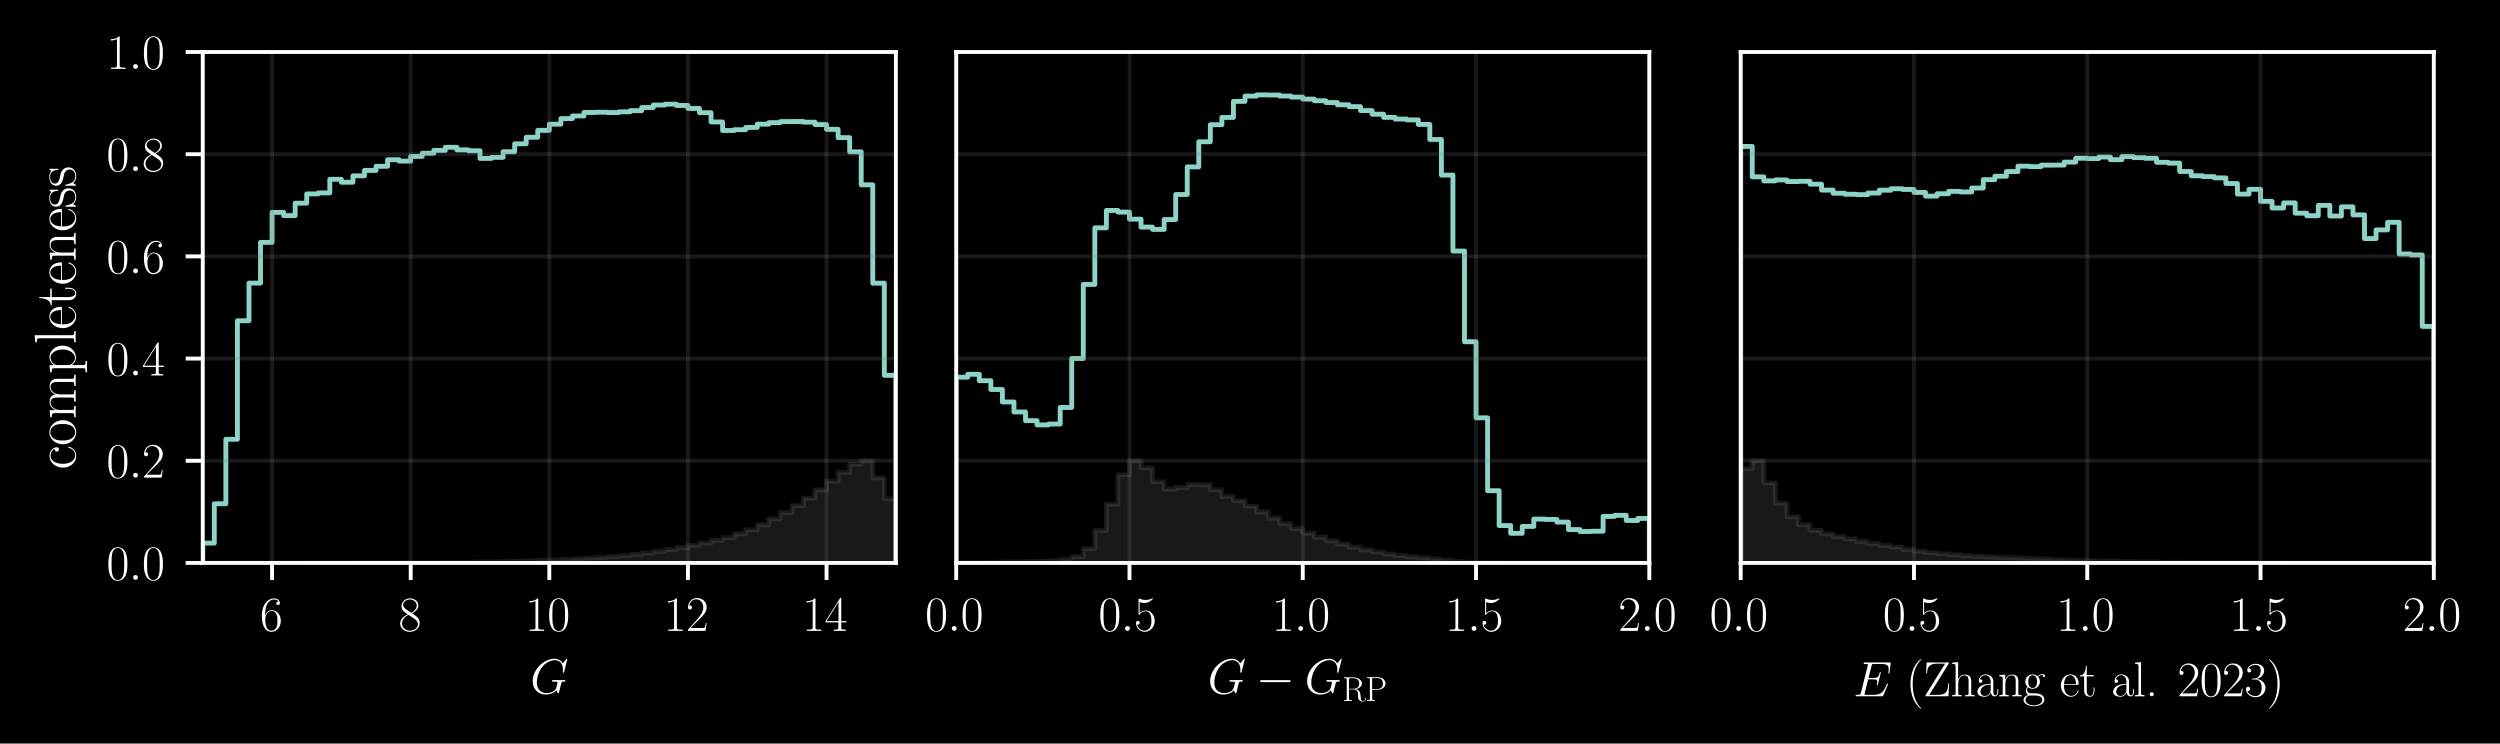 <?xml version="1.0" encoding="utf-8" standalone="no"?>
<!DOCTYPE svg PUBLIC "-//W3C//DTD SVG 1.1//EN"
  "http://www.w3.org/Graphics/SVG/1.1/DTD/svg11.dtd">
<svg xmlns:xlink="http://www.w3.org/1999/xlink" width="512.4pt" height="152.4pt" viewBox="0 0 512.4 152.4" xmlns="http://www.w3.org/2000/svg" version="1.1">
 <defs>
  <style type="text/css">*{stroke-linejoin: round; stroke-linecap: butt}</style>
 </defs>
 <g id="figure_1">
  <g id="patch_1">
   <path d="M 0 152.4 
L 512.4 152.4 
L 512.4 0 
L 0 0 
z
"/>
  </g>
  <g id="axes_1">
   <g id="patch_2">
    <path d="M 41.557 115.381 
L 183.617 115.381 
L 183.617 10.659 
L 41.557 10.659 
z
"/>
   </g>
   <g id="patch_3">
    <path d="M 41.557 115.381 
L 41.557 111.319 
L 43.925 111.319 
L 43.925 103.251 
L 46.292 103.251 
L 46.292 90.034 
L 48.66 90.034 
L 48.66 65.742 
L 51.028 65.742 
L 51.028 58.023 
L 53.395 58.023 
L 53.395 49.675 
L 55.763 49.675 
L 55.763 43.525 
L 58.131 43.525 
L 58.131 44.19 
L 60.498 44.19 
L 60.498 41.643 
L 62.866 41.643 
L 62.866 39.744 
L 65.234 39.744 
L 65.234 39.533 
L 67.601 39.533 
L 67.601 36.752 
L 69.969 36.752 
L 69.969 37.353 
L 72.337 37.353 
L 72.337 36.041 
L 74.704 36.041 
L 74.704 34.925 
L 77.072 34.925 
L 77.072 34.087 
L 79.44 34.087 
L 79.44 32.74 
L 81.807 32.74 
L 81.807 33.021 
L 84.175 33.021 
L 84.175 32.048 
L 86.543 32.048 
L 86.543 31.412 
L 88.91 31.412 
L 88.91 30.824 
L 91.278 30.824 
L 91.278 30.189 
L 93.646 30.189 
L 93.646 30.715 
L 96.013 30.715 
L 96.013 30.909 
L 98.381 30.909 
L 98.381 32.475 
L 100.749 32.475 
L 100.749 32.25 
L 103.116 32.25 
L 103.116 31.096 
L 105.484 31.096 
L 105.484 29.476 
L 107.852 29.476 
L 107.852 28.134 
L 110.219 28.134 
L 110.219 26.712 
L 112.587 26.712 
L 112.587 25.451 
L 114.955 25.451 
L 114.955 24.308 
L 117.322 24.308 
L 117.322 23.771 
L 119.69 23.771 
L 119.69 23.052 
L 122.058 23.052 
L 122.058 23.003 
L 124.425 23.003 
L 124.425 23.068 
L 126.793 23.068 
L 126.793 22.918 
L 129.161 22.918 
L 129.161 22.683 
L 131.529 22.683 
L 131.529 22.036 
L 133.896 22.036 
L 133.896 21.523 
L 136.264 21.523 
L 136.264 21.347 
L 138.632 21.347 
L 138.632 21.615 
L 140.999 21.615 
L 140.999 22.231 
L 143.367 22.231 
L 143.367 23.102 
L 145.735 23.102 
L 145.735 25.003 
L 148.102 25.003 
L 148.102 26.751 
L 150.47 26.751 
L 150.47 26.586 
L 152.838 26.586 
L 152.838 26.121 
L 155.205 26.121 
L 155.205 25.448 
L 157.573 25.448 
L 157.573 25.143 
L 159.941 25.143 
L 159.941 24.921 
L 162.308 24.921 
L 162.308 24.91 
L 164.676 24.91 
L 164.676 25.043 
L 167.044 25.043 
L 167.044 25.531 
L 169.411 25.531 
L 169.411 26.507 
L 171.779 26.507 
L 171.779 28.212 
L 174.147 28.212 
L 174.147 31.123 
L 176.514 31.123 
L 176.514 37.888 
L 178.882 37.888 
L 178.882 58.038 
L 181.25 58.038 
L 181.25 76.927 
L 183.617 76.927 
L 183.617 115.381 
" clip-path="url(#p11cbf3468c)" style="fill: none; stroke: #8dd3c7; stroke-linejoin: miter"/>
   </g>
   <g id="patch_4">
    <path d="M 41.557 115.381 
L 41.557 115.381 
L 43.925 115.381 
L 43.925 115.381 
L 46.292 115.381 
L 46.292 115.38 
L 48.66 115.38 
L 48.66 115.378 
L 51.028 115.378 
L 51.028 115.377 
L 53.395 115.377 
L 53.395 115.375 
L 55.763 115.375 
L 55.763 115.373 
L 58.131 115.373 
L 58.131 115.371 
L 60.498 115.371 
L 60.498 115.369 
L 62.866 115.369 
L 62.866 115.366 
L 65.234 115.366 
L 65.234 115.363 
L 67.601 115.363 
L 67.601 115.358 
L 69.969 115.358 
L 69.969 115.355 
L 72.337 115.355 
L 72.337 115.349 
L 74.704 115.349 
L 74.704 115.342 
L 77.072 115.342 
L 77.072 115.334 
L 79.44 115.334 
L 79.44 115.324 
L 81.807 115.324 
L 81.807 115.314 
L 84.175 115.314 
L 84.175 115.298 
L 86.543 115.298 
L 86.543 115.285 
L 88.91 115.285 
L 88.91 115.266 
L 91.278 115.266 
L 91.278 115.246 
L 93.646 115.246 
L 93.646 115.22 
L 96.013 115.22 
L 96.013 115.195 
L 98.381 115.195 
L 98.381 115.163 
L 100.749 115.163 
L 100.749 115.127 
L 103.116 115.127 
L 103.116 115.074 
L 105.484 115.074 
L 105.484 115.018 
L 107.852 115.018 
L 107.852 114.951 
L 110.219 114.951 
L 110.219 114.868 
L 112.587 114.868 
L 112.587 114.779 
L 114.955 114.779 
L 114.955 114.673 
L 117.322 114.673 
L 117.322 114.559 
L 119.69 114.559 
L 119.69 114.405 
L 122.058 114.405 
L 122.058 114.256 
L 124.425 114.256 
L 124.425 114.077 
L 126.793 114.077 
L 126.793 113.874 
L 129.161 113.874 
L 129.161 113.64 
L 131.529 113.64 
L 131.529 113.365 
L 133.896 113.365 
L 133.896 113.032 
L 136.264 113.032 
L 136.264 112.666 
L 138.632 112.666 
L 138.632 112.244 
L 140.999 112.244 
L 140.999 111.79 
L 143.367 111.79 
L 143.367 111.287 
L 145.735 111.287 
L 145.735 110.763 
L 148.102 110.763 
L 148.102 110.194 
L 150.47 110.194 
L 150.47 109.428 
L 152.838 109.428 
L 152.838 108.58 
L 155.205 108.58 
L 155.205 107.564 
L 157.573 107.564 
L 157.573 106.352 
L 159.941 106.352 
L 159.941 105.065 
L 162.308 105.065 
L 162.308 103.645 
L 164.676 103.645 
L 164.676 102.087 
L 167.044 102.087 
L 167.044 100.415 
L 169.411 100.415 
L 169.411 98.632 
L 171.779 98.632 
L 171.779 96.825 
L 174.147 96.825 
L 174.147 95.14 
L 176.514 95.14 
L 176.514 94.437 
L 178.882 94.437 
L 178.882 97.934 
L 181.25 97.934 
L 181.25 102.231 
L 183.617 102.231 
L 183.617 115.381 
" clip-path="url(#p11cbf3468c)" style="fill: #7f7f7f; opacity: 0.2"/>
   </g>
   <g id="patch_5">
    <path d="M 41.557 115.381 
L 41.557 115.381 
L 43.925 115.381 
L 43.925 115.381 
L 46.292 115.381 
L 46.292 115.38 
L 48.66 115.38 
L 48.66 115.378 
L 51.028 115.378 
L 51.028 115.377 
L 53.395 115.377 
L 53.395 115.375 
L 55.763 115.375 
L 55.763 115.373 
L 58.131 115.373 
L 58.131 115.371 
L 60.498 115.371 
L 60.498 115.369 
L 62.866 115.369 
L 62.866 115.366 
L 65.234 115.366 
L 65.234 115.363 
L 67.601 115.363 
L 67.601 115.358 
L 69.969 115.358 
L 69.969 115.355 
L 72.337 115.355 
L 72.337 115.349 
L 74.704 115.349 
L 74.704 115.342 
L 77.072 115.342 
L 77.072 115.334 
L 79.44 115.334 
L 79.44 115.324 
L 81.807 115.324 
L 81.807 115.314 
L 84.175 115.314 
L 84.175 115.298 
L 86.543 115.298 
L 86.543 115.285 
L 88.91 115.285 
L 88.91 115.266 
L 91.278 115.266 
L 91.278 115.246 
L 93.646 115.246 
L 93.646 115.22 
L 96.013 115.22 
L 96.013 115.195 
L 98.381 115.195 
L 98.381 115.163 
L 100.749 115.163 
L 100.749 115.127 
L 103.116 115.127 
L 103.116 115.074 
L 105.484 115.074 
L 105.484 115.018 
L 107.852 115.018 
L 107.852 114.951 
L 110.219 114.951 
L 110.219 114.868 
L 112.587 114.868 
L 112.587 114.779 
L 114.955 114.779 
L 114.955 114.673 
L 117.322 114.673 
L 117.322 114.559 
L 119.69 114.559 
L 119.69 114.405 
L 122.058 114.405 
L 122.058 114.256 
L 124.425 114.256 
L 124.425 114.077 
L 126.793 114.077 
L 126.793 113.874 
L 129.161 113.874 
L 129.161 113.64 
L 131.529 113.64 
L 131.529 113.365 
L 133.896 113.365 
L 133.896 113.032 
L 136.264 113.032 
L 136.264 112.666 
L 138.632 112.666 
L 138.632 112.244 
L 140.999 112.244 
L 140.999 111.79 
L 143.367 111.79 
L 143.367 111.287 
L 145.735 111.287 
L 145.735 110.763 
L 148.102 110.763 
L 148.102 110.194 
L 150.47 110.194 
L 150.47 109.428 
L 152.838 109.428 
L 152.838 108.58 
L 155.205 108.58 
L 155.205 107.564 
L 157.573 107.564 
L 157.573 106.352 
L 159.941 106.352 
L 159.941 105.065 
L 162.308 105.065 
L 162.308 103.645 
L 164.676 103.645 
L 164.676 102.087 
L 167.044 102.087 
L 167.044 100.415 
L 169.411 100.415 
L 169.411 98.632 
L 171.779 98.632 
L 171.779 96.825 
L 174.147 96.825 
L 174.147 95.14 
L 176.514 95.14 
L 176.514 94.437 
L 178.882 94.437 
L 178.882 97.934 
L 181.25 97.934 
L 181.25 102.231 
L 183.617 102.231 
L 183.617 115.381 
" clip-path="url(#p11cbf3468c)" style="fill: none; opacity: 0.2; stroke: #7f7f7f; stroke-linejoin: miter"/>
   </g>
   <g id="matplotlib.axis_1">
    <g id="xtick_1">
     <g id="line2d_1">
      <path d="M 55.763 115.381 
L 55.763 10.659 
" clip-path="url(#p11cbf3468c)" style="fill: none; stroke: #808080; stroke-opacity: 0.2; stroke-width: 0.8; stroke-linecap: square"/>
     </g>
     <g id="line2d_2">
      <defs>
       <path id="mc51aeadadf" d="M 0 0 
L 0 3.5 
" style="stroke: #ffffff; stroke-width: 0.8"/>
      </defs>
      <g>
       <use xlink:href="#mc51aeadadf" x="55.763" y="115.381" style="fill: #ffffff; stroke: #ffffff; stroke-width: 0.8"/>
      </g>
     </g>
     <g id="text_1">
      <!-- $\mathdefault{6}$ -->
      <g style="fill: #ffffff" transform="translate(53.272 129.3) scale(0.1 -0.1)">
       <defs>
        <path id="CMR17-36" d="M 678 2176 
C 678 3690 1395 4032 1811 4032 
C 1946 4032 2272 4009 2400 3776 
C 2298 3776 2106 3776 2106 3553 
C 2106 3381 2246 3323 2336 3323 
C 2394 3323 2566 3348 2566 3560 
C 2566 3954 2246 4179 1805 4179 
C 1043 4179 243 3390 243 1984 
C 243 253 966 -128 1478 -128 
C 2099 -128 2688 427 2688 1283 
C 2688 2081 2170 2662 1517 2662 
C 1126 2662 838 2407 678 1960 
L 678 2176 
z
M 1478 25 
C 691 25 691 1200 691 1436 
C 691 1896 909 2560 1504 2560 
C 1613 2560 1926 2560 2138 2120 
C 2253 1870 2253 1609 2253 1289 
C 2253 944 2253 690 2118 434 
C 1978 171 1773 25 1478 25 
z
" transform="scale(0.016)"/>
       </defs>
       <use xlink:href="#CMR17-36" transform="scale(0.996)"/>
      </g>
     </g>
    </g>
    <g id="xtick_2">
     <g id="line2d_3">
      <path d="M 84.175 115.381 
L 84.175 10.659 
" clip-path="url(#p11cbf3468c)" style="fill: none; stroke: #808080; stroke-opacity: 0.2; stroke-width: 0.8; stroke-linecap: square"/>
     </g>
     <g id="line2d_4">
      <g>
       <use xlink:href="#mc51aeadadf" x="84.175" y="115.381" style="fill: #ffffff; stroke: #ffffff; stroke-width: 0.8"/>
      </g>
     </g>
     <g id="text_2">
      <!-- $\mathdefault{8}$ -->
      <g style="fill: #ffffff" transform="translate(81.684 129.3) scale(0.1 -0.1)">
       <defs>
        <path id="CMR17-38" d="M 1741 2264 
C 2144 2467 2554 2773 2554 3263 
C 2554 3841 1990 4179 1472 4179 
C 890 4179 378 3759 378 3180 
C 378 3021 416 2747 666 2505 
C 730 2442 998 2251 1171 2130 
C 883 1983 211 1634 211 934 
C 211 279 838 -128 1459 -128 
C 2144 -128 2720 362 2720 1010 
C 2720 1590 2330 1857 2074 2029 
L 1741 2264 
z
M 902 2822 
C 851 2854 595 3051 595 3351 
C 595 3739 998 4032 1459 4032 
C 1965 4032 2336 3676 2336 3262 
C 2336 2669 1670 2331 1638 2331 
C 1632 2331 1626 2331 1574 2370 
L 902 2822 
z
M 2080 1519 
C 2176 1449 2483 1240 2483 851 
C 2483 381 2010 25 1472 25 
C 890 25 448 438 448 940 
C 448 1443 838 1862 1280 2060 
L 2080 1519 
z
" transform="scale(0.016)"/>
       </defs>
       <use xlink:href="#CMR17-38" transform="scale(0.996)"/>
      </g>
     </g>
    </g>
    <g id="xtick_3">
     <g id="line2d_5">
      <path d="M 112.587 115.381 
L 112.587 10.659 
" clip-path="url(#p11cbf3468c)" style="fill: none; stroke: #808080; stroke-opacity: 0.2; stroke-width: 0.8; stroke-linecap: square"/>
     </g>
     <g id="line2d_6">
      <g>
       <use xlink:href="#mc51aeadadf" x="112.587" y="115.381" style="fill: #ffffff; stroke: #ffffff; stroke-width: 0.8"/>
      </g>
     </g>
     <g id="text_3">
      <!-- $\mathdefault{10}$ -->
      <g style="fill: #ffffff" transform="translate(107.606 129.3) scale(0.1 -0.1)">
       <defs>
        <path id="CMR17-31" d="M 1702 4058 
C 1702 4192 1696 4192 1606 4192 
C 1357 3916 979 3827 621 3827 
C 602 3827 570 3827 563 3808 
C 557 3795 557 3782 557 3648 
C 755 3648 1088 3686 1344 3839 
L 1344 461 
C 1344 236 1331 160 781 160 
L 589 160 
L 589 0 
C 896 0 1216 0 1523 0 
C 1830 0 2150 0 2458 0 
L 2458 160 
L 2266 160 
C 1715 160 1702 230 1702 458 
L 1702 4058 
z
" transform="scale(0.016)"/>
        <path id="CMR17-30" d="M 2688 2025 
C 2688 2416 2682 3080 2413 3591 
C 2176 4039 1798 4198 1466 4198 
C 1158 4198 768 4058 525 3597 
C 269 3118 243 2524 243 2025 
C 243 1661 250 1106 448 619 
C 723 -39 1216 -128 1466 -128 
C 1760 -128 2208 -7 2470 600 
C 2662 1042 2688 1559 2688 2025 
z
M 1466 -26 
C 1056 -26 813 325 723 812 
C 653 1188 653 1738 653 2096 
C 653 2588 653 2997 736 3387 
C 858 3929 1216 4096 1466 4096 
C 1728 4096 2067 3923 2189 3400 
C 2272 3036 2278 2607 2278 2096 
C 2278 1680 2278 1169 2202 792 
C 2067 95 1690 -26 1466 -26 
z
" transform="scale(0.016)"/>
       </defs>
       <use xlink:href="#CMR17-31" transform="scale(0.996)"/>
       <use xlink:href="#CMR17-30" transform="translate(45.69 0) scale(0.996)"/>
      </g>
     </g>
    </g>
    <g id="xtick_4">
     <g id="line2d_7">
      <path d="M 140.999 115.381 
L 140.999 10.659 
" clip-path="url(#p11cbf3468c)" style="fill: none; stroke: #808080; stroke-opacity: 0.2; stroke-width: 0.8; stroke-linecap: square"/>
     </g>
     <g id="line2d_8">
      <g>
       <use xlink:href="#mc51aeadadf" x="140.999" y="115.381" style="fill: #ffffff; stroke: #ffffff; stroke-width: 0.8"/>
      </g>
     </g>
     <g id="text_4">
      <!-- $\mathdefault{12}$ -->
      <g style="fill: #ffffff" transform="translate(136.018 129.3) scale(0.1 -0.1)">
       <defs>
        <path id="CMR17-32" d="M 2669 989 
L 2554 989 
C 2490 536 2438 459 2413 420 
C 2381 369 1920 369 1830 369 
L 602 369 
C 832 619 1280 1072 1824 1597 
C 2214 1967 2669 2402 2669 3035 
C 2669 3790 2067 4224 1395 4224 
C 691 4224 262 3604 262 3030 
C 262 2780 448 2748 525 2748 
C 589 2748 781 2787 781 3010 
C 781 3207 614 3264 525 3264 
C 486 3264 448 3258 422 3245 
C 544 3790 915 4058 1306 4058 
C 1862 4058 2227 3617 2227 3035 
C 2227 2479 1901 2000 1536 1584 
L 262 146 
L 262 0 
L 2515 0 
L 2669 989 
z
" transform="scale(0.016)"/>
       </defs>
       <use xlink:href="#CMR17-31" transform="scale(0.996)"/>
       <use xlink:href="#CMR17-32" transform="translate(45.69 0) scale(0.996)"/>
      </g>
     </g>
    </g>
    <g id="xtick_5">
     <g id="line2d_9">
      <path d="M 169.411 115.381 
L 169.411 10.659 
" clip-path="url(#p11cbf3468c)" style="fill: none; stroke: #808080; stroke-opacity: 0.2; stroke-width: 0.8; stroke-linecap: square"/>
     </g>
     <g id="line2d_10">
      <g>
       <use xlink:href="#mc51aeadadf" x="169.411" y="115.381" style="fill: #ffffff; stroke: #ffffff; stroke-width: 0.8"/>
      </g>
     </g>
     <g id="text_5">
      <!-- $\mathdefault{14}$ -->
      <g style="fill: #ffffff" transform="translate(164.43 129.3) scale(0.1 -0.1)">
       <defs>
        <path id="CMR17-34" d="M 2150 4122 
C 2150 4256 2144 4256 2029 4256 
L 128 1254 
L 128 1088 
L 1779 1088 
L 1779 457 
C 1779 224 1766 160 1318 160 
L 1197 160 
L 1197 0 
C 1402 0 1747 0 1965 0 
C 2182 0 2528 0 2733 0 
L 2733 160 
L 2611 160 
C 2163 160 2150 224 2150 457 
L 2150 1088 
L 2803 1088 
L 2803 1254 
L 2150 1254 
L 2150 4122 
z
M 1798 3703 
L 1798 1254 
L 256 1254 
L 1798 3703 
z
" transform="scale(0.016)"/>
       </defs>
       <use xlink:href="#CMR17-31" transform="scale(0.996)"/>
       <use xlink:href="#CMR17-34" transform="translate(45.69 0) scale(0.996)"/>
      </g>
     </g>
    </g>
    <g id="text_6">
     <!-- $G$ -->
     <g style="fill: #ffffff" transform="translate(108.671 142.155) scale(0.1 -0.1)">
      <defs>
       <path id="CMMI12-47" d="M 4774 4423 
C 4774 4480 4730 4480 4717 4480 
C 4704 4480 4678 4480 4627 4416 
L 4186 3889 
C 4154 3940 4026 4163 3776 4309 
C 3501 4480 3226 4480 3130 4480 
C 1760 4480 320 3095 320 1595 
C 320 546 1050 -128 2010 -128 
C 2470 -128 3053 25 3373 427 
C 3443 185 3584 12 3629 12 
C 3661 12 3667 32 3674 32 
C 3680 44 3731 270 3763 385 
L 3866 797 
C 3917 1009 3942 1099 3987 1291 
C 4051 1536 4064 1536 4416 1536 
C 4442 1536 4518 1536 4518 1666 
C 4518 1734 4454 1734 4435 1734 
C 4326 1734 4205 1734 4090 1734 
L 3744 1734 
C 3475 1734 3194 1734 2931 1734 
C 2874 1734 2797 1734 2797 1611 
C 2797 1542 2848 1542 2848 1536 
L 3008 1536 
C 3514 1536 3514 1489 3514 1402 
C 3514 1395 3392 751 3270 561 
C 3027 204 2522 57 2144 57 
C 1651 57 851 312 851 1410 
C 851 1836 1005 2808 1626 3526 
C 2029 3984 2624 4295 3187 4295 
C 3942 4295 4211 3655 4211 3071 
C 4211 2970 4186 2831 4186 2742 
C 4186 2685 4250 2685 4269 2685 
C 4339 2685 4346 2691 4371 2805 
L 4774 4423 
z
" transform="scale(0.016)"/>
      </defs>
      <use xlink:href="#CMMI12-47" transform="scale(0.996)"/>
     </g>
    </g>
   </g>
   <g id="matplotlib.axis_2">
    <g id="ytick_1">
     <g id="line2d_11">
      <path d="M 41.557 115.381 
L 183.617 115.381 
" clip-path="url(#p11cbf3468c)" style="fill: none; stroke: #808080; stroke-opacity: 0.2; stroke-width: 0.8; stroke-linecap: square"/>
     </g>
     <g id="line2d_12">
      <defs>
       <path id="m0f64fdd5b8" d="M 0 0 
L -3.5 0 
" style="stroke: #ffffff; stroke-width: 0.8"/>
      </defs>
      <g>
       <use xlink:href="#m0f64fdd5b8" x="41.557" y="115.381" style="fill: #ffffff; stroke: #ffffff; stroke-width: 0.8"/>
      </g>
     </g>
     <g id="text_7">
      <!-- $\mathdefault{0.0}$ -->
      <g style="fill: #ffffff" transform="translate(21.827 118.84) scale(0.1 -0.1)">
       <defs>
        <path id="CMMI12-3a" d="M 1178 307 
C 1178 492 1024 619 870 619 
C 685 619 557 466 557 313 
C 557 128 710 0 864 0 
C 1050 0 1178 153 1178 307 
z
" transform="scale(0.016)"/>
       </defs>
       <use xlink:href="#CMR17-30" transform="scale(0.996)"/>
       <use xlink:href="#CMMI12-3a" transform="translate(45.69 0) scale(0.996)"/>
       <use xlink:href="#CMR17-30" transform="translate(72.788 0) scale(0.996)"/>
      </g>
     </g>
    </g>
    <g id="ytick_2">
     <g id="line2d_13">
      <path d="M 41.557 94.437 
L 183.617 94.437 
" clip-path="url(#p11cbf3468c)" style="fill: none; stroke: #808080; stroke-opacity: 0.2; stroke-width: 0.8; stroke-linecap: square"/>
     </g>
     <g id="line2d_14">
      <g>
       <use xlink:href="#m0f64fdd5b8" x="41.557" y="94.437" style="fill: #ffffff; stroke: #ffffff; stroke-width: 0.8"/>
      </g>
     </g>
     <g id="text_8">
      <!-- $\mathdefault{0.2}$ -->
      <g style="fill: #ffffff" transform="translate(21.827 97.896) scale(0.1 -0.1)">
       <use xlink:href="#CMR17-30" transform="scale(0.996)"/>
       <use xlink:href="#CMMI12-3a" transform="translate(45.69 0) scale(0.996)"/>
       <use xlink:href="#CMR17-32" transform="translate(72.788 0) scale(0.996)"/>
      </g>
     </g>
    </g>
    <g id="ytick_3">
     <g id="line2d_15">
      <path d="M 41.557 73.492 
L 183.617 73.492 
" clip-path="url(#p11cbf3468c)" style="fill: none; stroke: #808080; stroke-opacity: 0.2; stroke-width: 0.8; stroke-linecap: square"/>
     </g>
     <g id="line2d_16">
      <g>
       <use xlink:href="#m0f64fdd5b8" x="41.557" y="73.492" style="fill: #ffffff; stroke: #ffffff; stroke-width: 0.8"/>
      </g>
     </g>
     <g id="text_9">
      <!-- $\mathdefault{0.4}$ -->
      <g style="fill: #ffffff" transform="translate(21.827 76.952) scale(0.1 -0.1)">
       <use xlink:href="#CMR17-30" transform="scale(0.996)"/>
       <use xlink:href="#CMMI12-3a" transform="translate(45.69 0) scale(0.996)"/>
       <use xlink:href="#CMR17-34" transform="translate(72.788 0) scale(0.996)"/>
      </g>
     </g>
    </g>
    <g id="ytick_4">
     <g id="line2d_17">
      <path d="M 41.557 52.548 
L 183.617 52.548 
" clip-path="url(#p11cbf3468c)" style="fill: none; stroke: #808080; stroke-opacity: 0.2; stroke-width: 0.8; stroke-linecap: square"/>
     </g>
     <g id="line2d_18">
      <g>
       <use xlink:href="#m0f64fdd5b8" x="41.557" y="52.548" style="fill: #ffffff; stroke: #ffffff; stroke-width: 0.8"/>
      </g>
     </g>
     <g id="text_10">
      <!-- $\mathdefault{0.6}$ -->
      <g style="fill: #ffffff" transform="translate(21.827 56.007) scale(0.1 -0.1)">
       <use xlink:href="#CMR17-30" transform="scale(0.996)"/>
       <use xlink:href="#CMMI12-3a" transform="translate(45.69 0) scale(0.996)"/>
       <use xlink:href="#CMR17-36" transform="translate(72.788 0) scale(0.996)"/>
      </g>
     </g>
    </g>
    <g id="ytick_5">
     <g id="line2d_19">
      <path d="M 41.557 31.604 
L 183.617 31.604 
" clip-path="url(#p11cbf3468c)" style="fill: none; stroke: #808080; stroke-opacity: 0.2; stroke-width: 0.8; stroke-linecap: square"/>
     </g>
     <g id="line2d_20">
      <g>
       <use xlink:href="#m0f64fdd5b8" x="41.557" y="31.604" style="fill: #ffffff; stroke: #ffffff; stroke-width: 0.8"/>
      </g>
     </g>
     <g id="text_11">
      <!-- $\mathdefault{0.8}$ -->
      <g style="fill: #ffffff" transform="translate(21.827 35.063) scale(0.1 -0.1)">
       <use xlink:href="#CMR17-30" transform="scale(0.996)"/>
       <use xlink:href="#CMMI12-3a" transform="translate(45.69 0) scale(0.996)"/>
       <use xlink:href="#CMR17-38" transform="translate(72.788 0) scale(0.996)"/>
      </g>
     </g>
    </g>
    <g id="ytick_6">
     <g id="line2d_21">
      <path d="M 41.557 10.659 
L 183.617 10.659 
" clip-path="url(#p11cbf3468c)" style="fill: none; stroke: #808080; stroke-opacity: 0.2; stroke-width: 0.8; stroke-linecap: square"/>
     </g>
     <g id="line2d_22">
      <g>
       <use xlink:href="#m0f64fdd5b8" x="41.557" y="10.659" style="fill: #ffffff; stroke: #ffffff; stroke-width: 0.8"/>
      </g>
     </g>
     <g id="text_12">
      <!-- $\mathdefault{1.0}$ -->
      <g style="fill: #ffffff" transform="translate(21.827 14.118) scale(0.1 -0.1)">
       <use xlink:href="#CMR17-31" transform="scale(0.996)"/>
       <use xlink:href="#CMMI12-3a" transform="translate(45.69 0) scale(0.996)"/>
       <use xlink:href="#CMR17-30" transform="translate(72.788 0) scale(0.996)"/>
      </g>
     </g>
    </g>
    <g id="text_13">
     <!-- $\mathrm{completeness}$ -->
     <g style="fill: #ffffff" transform="translate(15.502 96.252) rotate(-90) scale(0.12 -0.12)">
      <defs>
       <path id="CMR17-63" d="M 2234 2240 
C 2112 2240 1933 2240 1933 2017 
C 1933 1838 2080 1787 2163 1787 
C 2208 1787 2394 1807 2394 2024 
C 2394 2467 1958 2803 1466 2803 
C 787 2803 211 2178 211 1363 
C 211 516 813 -64 1466 -64 
C 2259 -64 2458 677 2458 748 
C 2458 774 2451 793 2406 793 
C 2362 793 2355 787 2330 703 
C 2163 180 1798 51 1523 51 
C 1114 51 621 427 621 1369 
C 621 2338 1094 2688 1472 2688 
C 1722 2688 2093 2573 2234 2240 
z
" transform="scale(0.016)"/>
       <path id="CMR17-6f" d="M 2758 1356 
C 2758 2176 2163 2816 1466 2816 
C 768 2816 173 2176 173 1356 
C 173 551 768 -64 1466 -64 
C 2163 -64 2758 551 2758 1356 
z
M 1466 51 
C 1165 51 909 230 762 480 
C 602 767 582 1126 582 1408 
C 582 1677 595 2010 762 2298 
C 890 2509 1139 2714 1466 2714 
C 1754 2714 1997 2554 2150 2330 
C 2349 2029 2349 1607 2349 1408 
C 2349 1158 2336 775 2163 467 
C 1984 173 1709 51 1466 51 
z
" transform="scale(0.016)"/>
       <path id="CMR17-6d" d="M 4326 1933 
C 4326 2252 4269 2790 3507 2790 
C 3072 2790 2771 2496 2656 2151 
L 2650 2151 
C 2573 2676 2195 2790 1837 2790 
C 1331 2790 1069 2400 973 2144 
L 966 2144 
L 966 2790 
L 211 2720 
L 211 2554 
C 589 2554 646 2515 646 2208 
L 646 428 
C 646 184 621 153 211 153 
L 211 -13 
C 365 0 646 0 813 0 
C 979 0 1267 0 1421 -13 
L 1421 153 
C 1011 153 986 178 986 428 
L 986 1658 
C 986 2247 1344 2688 1792 2688 
C 2266 2688 2317 2266 2317 1958 
L 2317 428 
C 2317 184 2291 153 1882 153 
L 1882 -13 
C 2035 0 2317 0 2483 0 
C 2650 0 2938 0 3091 -13 
L 3091 153 
C 2682 153 2656 178 2656 428 
L 2656 1658 
C 2656 2247 3014 2688 3462 2688 
C 3936 2688 3987 2266 3987 1958 
L 3987 428 
C 3987 184 3962 153 3552 153 
L 3552 -13 
C 3706 0 3987 0 4154 0 
C 4320 0 4608 0 4762 -13 
L 4762 153 
C 4352 153 4326 178 4326 428 
L 4326 1933 
z
" transform="scale(0.016)"/>
       <path id="CMR17-70" d="M 1408 -1063 
C 998 -1063 973 -1037 973 -789 
L 973 402 
C 1158 134 1427 -38 1766 -38 
C 2406 -38 3053 523 3053 1388 
C 3053 2191 2496 2802 1837 2802 
C 1453 2802 1139 2592 960 2338 
L 960 2802 
L 198 2732 
L 198 2567 
C 576 2567 634 2528 634 2223 
L 634 -789 
C 634 -1031 608 -1063 198 -1063 
L 198 -1228 
C 352 -1216 634 -1216 800 -1216 
C 966 -1216 1254 -1216 1408 -1228 
L 1408 -1063 
z
M 973 2012 
C 973 2102 973 2235 1222 2471 
C 1254 2497 1472 2688 1792 2688 
C 2259 2688 2643 2108 2643 1382 
C 2643 656 2234 64 1728 64 
C 1498 64 1248 172 1056 472 
C 973 612 973 650 973 752 
L 973 2012 
z
" transform="scale(0.016)"/>
       <path id="CMR17-6c" d="M 979 4396 
L 218 4326 
L 218 4160 
C 595 4160 653 4122 653 3817 
L 653 426 
C 653 184 627 153 218 153 
L 218 -13 
C 371 0 653 0 813 0 
C 979 0 1261 0 1414 -13 
L 1414 153 
C 1005 153 979 178 979 426 
L 979 4396 
z
" transform="scale(0.016)"/>
       <path id="CMR17-65" d="M 2438 1472 
C 2464 1498 2464 1511 2464 1576 
C 2464 2238 2118 2816 1389 2816 
C 710 2816 173 2169 173 1383 
C 173 551 781 -64 1459 -64 
C 2176 -64 2458 607 2458 740 
C 2458 784 2419 784 2406 784 
C 2362 784 2355 771 2330 696 
C 2189 265 1837 51 1504 51 
C 1229 51 954 203 781 480 
C 582 803 582 1176 582 1472 
L 2438 1472 
z
M 589 1568 
C 634 2505 1126 2714 1382 2714 
C 1818 2714 2112 2297 2118 1568 
L 589 1568 
z
" transform="scale(0.016)"/>
       <path id="CMR17-74" d="M 966 2560 
L 1862 2560 
L 1862 2725 
L 966 2725 
L 966 3904 
L 851 3904 
C 838 3245 614 2668 70 2668 
L 70 2560 
L 627 2560 
L 627 771 
C 627 650 627 -64 1370 -64 
C 1747 -64 1965 306 1965 777 
L 1965 1140 
L 1850 1140 
L 1850 783 
C 1850 344 1677 51 1408 51 
C 1222 51 966 178 966 758 
L 966 2560 
z
" transform="scale(0.016)"/>
       <path id="CMR17-6e" d="M 2656 1933 
C 2656 2259 2592 2790 1837 2790 
C 1331 2790 1069 2400 973 2144 
L 966 2144 
L 966 2790 
L 211 2720 
L 211 2554 
C 589 2554 646 2515 646 2208 
L 646 428 
C 646 184 621 153 211 153 
L 211 -13 
C 365 0 646 0 813 0 
C 979 0 1267 0 1421 -13 
L 1421 153 
C 1011 153 986 178 986 428 
L 986 1658 
C 986 2247 1344 2688 1792 2688 
C 2266 2688 2317 2266 2317 1958 
L 2317 428 
C 2317 184 2291 153 1882 153 
L 1882 -13 
C 2035 0 2317 0 2483 0 
C 2650 0 2938 0 3091 -13 
L 3091 153 
C 2682 153 2656 178 2656 428 
L 2656 1933 
z
" transform="scale(0.016)"/>
       <path id="CMR17-73" d="M 1978 2697 
C 1978 2813 1971 2819 1933 2819 
C 1907 2819 1901 2813 1824 2717 
C 1805 2691 1747 2626 1728 2601 
C 1523 2819 1235 2819 1126 2819 
C 416 2819 160 2447 160 2076 
C 160 1498 813 1365 998 1325 
C 1402 1243 1542 1217 1677 1101 
C 1760 1025 1901 884 1901 654 
C 1901 384 1747 38 1158 38 
C 602 38 403 460 288 1021 
C 269 1110 269 1117 218 1117 
C 166 1117 160 1110 160 983 
L 160 63 
C 160 -51 166 -58 205 -58 
C 237 -58 243 -51 275 0 
C 314 57 410 211 448 276 
C 576 103 800 -64 1158 -64 
C 1792 -64 2131 283 2131 784 
C 2131 1112 1958 1285 1875 1362 
C 1683 1561 1459 1606 1190 1657 
C 838 1735 390 1825 390 2217 
C 390 2383 480 2737 1126 2737 
C 1811 2737 1850 2094 1862 1888 
C 1869 1856 1901 1849 1920 1849 
C 1978 1849 1978 1869 1978 1978 
L 1978 2697 
z
" transform="scale(0.016)"/>
      </defs>
      <use xlink:href="#CMR17-63" transform="scale(0.996)"/>
      <use xlink:href="#CMR17-6f" transform="translate(40.486 0) scale(0.996)"/>
      <use xlink:href="#CMR17-6d" transform="translate(86.176 0) scale(0.996)"/>
      <use xlink:href="#CMR17-70" transform="translate(163.096 0) scale(0.996)"/>
      <use xlink:href="#CMR17-6c" transform="translate(213.991 0) scale(0.996)"/>
      <use xlink:href="#CMR17-65" transform="translate(238.862 0) scale(0.996)"/>
      <use xlink:href="#CMR17-74" transform="translate(279.348 0) scale(0.996)"/>
      <use xlink:href="#CMR17-65" transform="translate(314.629 0) scale(0.996)"/>
      <use xlink:href="#CMR17-6e" transform="translate(355.114 0) scale(0.996)"/>
      <use xlink:href="#CMR17-65" transform="translate(406.01 0) scale(0.996)"/>
      <use xlink:href="#CMR17-73" transform="translate(446.495 0) scale(0.996)"/>
      <use xlink:href="#CMR17-73" transform="translate(482.297 0) scale(0.996)"/>
     </g>
    </g>
   </g>
   <g id="patch_6">
    <path d="M 41.557 115.381 
L 41.557 10.659 
" style="fill: none; stroke: #ffffff; stroke-width: 0.8; stroke-linejoin: miter; stroke-linecap: square"/>
   </g>
   <g id="patch_7">
    <path d="M 183.617 115.381 
L 183.617 10.659 
" style="fill: none; stroke: #ffffff; stroke-width: 0.8; stroke-linejoin: miter; stroke-linecap: square"/>
   </g>
   <g id="patch_8">
    <path d="M 41.557 115.381 
L 183.617 115.381 
" style="fill: none; stroke: #ffffff; stroke-width: 0.8; stroke-linejoin: miter; stroke-linecap: square"/>
   </g>
   <g id="patch_9">
    <path d="M 41.557 10.659 
L 183.617 10.659 
" style="fill: none; stroke: #ffffff; stroke-width: 0.8; stroke-linejoin: miter; stroke-linecap: square"/>
   </g>
  </g>
  <g id="axes_2">
   <g id="patch_10">
    <path d="M 195.983 115.381 
L 338.043 115.381 
L 338.043 10.659 
L 195.983 10.659 
z
"/>
   </g>
   <g id="patch_11">
    <path d="M 195.983 115.381 
L 195.983 77.306 
L 198.351 77.306 
L 198.351 76.721 
L 200.718 76.721 
L 200.718 78.024 
L 203.086 78.024 
L 203.086 79.829 
L 205.454 79.829 
L 205.454 82.384 
L 207.821 82.384 
L 207.821 84.439 
L 210.189 84.439 
L 210.189 86.218 
L 212.557 86.218 
L 212.557 87.09 
L 214.924 87.09 
L 214.924 86.906 
L 217.292 86.906 
L 217.292 83.514 
L 219.66 83.514 
L 219.66 73.479 
L 222.027 73.479 
L 222.027 58.295 
L 224.395 58.295 
L 224.395 46.696 
L 226.763 46.696 
L 226.763 43.128 
L 229.13 43.128 
L 229.13 43.468 
L 231.498 43.468 
L 231.498 44.922 
L 233.866 44.922 
L 233.866 46.548 
L 236.233 46.548 
L 236.233 47.02 
L 238.601 47.02 
L 238.601 44.994 
L 240.969 44.994 
L 240.969 39.867 
L 243.336 39.867 
L 243.336 34.207 
L 245.704 34.207 
L 245.704 29.055 
L 248.072 29.055 
L 248.072 25.562 
L 250.439 25.562 
L 250.439 24.07 
L 252.807 24.07 
L 252.807 20.777 
L 255.175 20.777 
L 255.175 19.694 
L 257.542 19.694 
L 257.542 19.446 
L 259.91 19.446 
L 259.91 19.481 
L 262.278 19.481 
L 262.278 19.683 
L 264.645 19.683 
L 264.645 19.9 
L 267.013 19.9 
L 267.013 20.312 
L 269.381 20.312 
L 269.381 20.654 
L 271.748 20.654 
L 271.748 21.02 
L 274.116 21.02 
L 274.116 21.479 
L 276.484 21.479 
L 276.484 21.854 
L 278.852 21.854 
L 278.852 22.662 
L 281.219 22.662 
L 281.219 23.407 
L 283.587 23.407 
L 283.587 24.055 
L 285.955 24.055 
L 285.955 24.397 
L 288.322 24.397 
L 288.322 24.572 
L 290.69 24.572 
L 290.69 25.498 
L 293.058 25.498 
L 293.058 28.589 
L 295.425 28.589 
L 295.425 35.891 
L 297.793 35.891 
L 297.793 51.455 
L 300.161 51.455 
L 300.161 70.042 
L 302.528 70.042 
L 302.528 85.639 
L 304.896 85.639 
L 304.896 100.577 
L 307.264 100.577 
L 307.264 107.721 
L 309.631 107.721 
L 309.631 109.303 
L 311.999 109.303 
L 311.999 107.898 
L 314.367 107.898 
L 314.367 106.395 
L 316.734 106.395 
L 316.734 106.461 
L 319.102 106.461 
L 319.102 107.014 
L 321.47 107.014 
L 321.47 108.546 
L 323.837 108.546 
L 323.837 108.941 
L 326.205 108.941 
L 326.205 108.88 
L 328.573 108.88 
L 328.573 105.84 
L 330.94 105.84 
L 330.94 105.619 
L 333.308 105.619 
L 333.308 106.682 
L 335.676 106.682 
L 335.676 106.256 
L 338.043 106.256 
L 338.043 115.381 
" clip-path="url(#pb1da8059a2)" style="fill: none; stroke: #8dd3c7; stroke-linejoin: miter"/>
   </g>
   <g id="patch_12">
    <path d="M 195.983 115.381 
L 195.983 115.331 
L 198.351 115.331 
L 198.351 115.3 
L 200.718 115.3 
L 200.718 115.269 
L 203.086 115.269 
L 203.086 115.236 
L 205.454 115.236 
L 205.454 115.201 
L 207.821 115.201 
L 207.821 115.154 
L 210.189 115.154 
L 210.189 115.105 
L 212.557 115.105 
L 212.557 115.033 
L 214.924 115.033 
L 214.924 114.923 
L 217.292 114.923 
L 217.292 114.704 
L 219.66 114.704 
L 219.66 114.103 
L 222.027 114.103 
L 222.027 112.456 
L 224.395 112.456 
L 224.395 108.75 
L 226.763 108.75 
L 226.763 103.346 
L 229.13 103.346 
L 229.13 97.323 
L 231.498 97.323 
L 231.498 94.437 
L 233.866 94.437 
L 233.866 95.914 
L 236.233 95.914 
L 236.233 98.731 
L 238.601 98.731 
L 238.601 100.268 
L 240.969 100.268 
L 240.969 99.952 
L 243.336 99.952 
L 243.336 99.308 
L 245.704 99.308 
L 245.704 99.364 
L 248.072 99.364 
L 248.072 100.386 
L 250.439 100.386 
L 250.439 101.772 
L 252.807 101.772 
L 252.807 102.628 
L 255.175 102.628 
L 255.175 103.74 
L 257.542 103.74 
L 257.542 104.918 
L 259.91 104.918 
L 259.91 106.187 
L 262.278 106.187 
L 262.278 107.328 
L 264.645 107.328 
L 264.645 108.349 
L 267.013 108.349 
L 267.013 109.279 
L 269.381 109.279 
L 269.381 110.111 
L 271.748 110.111 
L 271.748 110.86 
L 274.116 110.86 
L 274.116 111.536 
L 276.484 111.536 
L 276.484 112.149 
L 278.852 112.149 
L 278.852 112.695 
L 281.219 112.695 
L 281.219 113.161 
L 283.587 113.161 
L 283.587 113.562 
L 285.955 113.562 
L 285.955 113.89 
L 288.322 113.89 
L 288.322 114.13 
L 290.69 114.13 
L 290.69 114.349 
L 293.058 114.349 
L 293.058 114.591 
L 295.425 114.591 
L 295.425 114.861 
L 297.793 114.861 
L 297.793 115.113 
L 300.161 115.113 
L 300.161 115.256 
L 302.528 115.256 
L 302.528 115.327 
L 304.896 115.327 
L 304.896 115.364 
L 307.264 115.364 
L 307.264 115.376 
L 309.631 115.376 
L 309.631 115.379 
L 311.999 115.379 
L 311.999 115.379 
L 314.367 115.379 
L 314.367 115.379 
L 316.734 115.379 
L 316.734 115.38 
L 319.102 115.38 
L 319.102 115.38 
L 321.47 115.38 
L 321.47 115.381 
L 323.837 115.381 
L 323.837 115.381 
L 326.205 115.381 
L 326.205 115.381 
L 328.573 115.381 
L 328.573 115.381 
L 330.94 115.381 
L 330.94 115.381 
L 333.308 115.381 
L 333.308 115.381 
L 335.676 115.381 
L 335.676 115.381 
L 338.043 115.381 
L 338.043 115.381 
" clip-path="url(#pb1da8059a2)" style="fill: #7f7f7f; opacity: 0.2"/>
   </g>
   <g id="patch_13">
    <path d="M 195.983 115.381 
L 195.983 115.331 
L 198.351 115.331 
L 198.351 115.3 
L 200.718 115.3 
L 200.718 115.269 
L 203.086 115.269 
L 203.086 115.236 
L 205.454 115.236 
L 205.454 115.201 
L 207.821 115.201 
L 207.821 115.154 
L 210.189 115.154 
L 210.189 115.105 
L 212.557 115.105 
L 212.557 115.033 
L 214.924 115.033 
L 214.924 114.923 
L 217.292 114.923 
L 217.292 114.704 
L 219.66 114.704 
L 219.66 114.103 
L 222.027 114.103 
L 222.027 112.456 
L 224.395 112.456 
L 224.395 108.75 
L 226.763 108.75 
L 226.763 103.346 
L 229.13 103.346 
L 229.13 97.323 
L 231.498 97.323 
L 231.498 94.437 
L 233.866 94.437 
L 233.866 95.914 
L 236.233 95.914 
L 236.233 98.731 
L 238.601 98.731 
L 238.601 100.268 
L 240.969 100.268 
L 240.969 99.952 
L 243.336 99.952 
L 243.336 99.308 
L 245.704 99.308 
L 245.704 99.364 
L 248.072 99.364 
L 248.072 100.386 
L 250.439 100.386 
L 250.439 101.772 
L 252.807 101.772 
L 252.807 102.628 
L 255.175 102.628 
L 255.175 103.74 
L 257.542 103.74 
L 257.542 104.918 
L 259.91 104.918 
L 259.91 106.187 
L 262.278 106.187 
L 262.278 107.328 
L 264.645 107.328 
L 264.645 108.349 
L 267.013 108.349 
L 267.013 109.279 
L 269.381 109.279 
L 269.381 110.111 
L 271.748 110.111 
L 271.748 110.86 
L 274.116 110.86 
L 274.116 111.536 
L 276.484 111.536 
L 276.484 112.149 
L 278.852 112.149 
L 278.852 112.695 
L 281.219 112.695 
L 281.219 113.161 
L 283.587 113.161 
L 283.587 113.562 
L 285.955 113.562 
L 285.955 113.89 
L 288.322 113.89 
L 288.322 114.13 
L 290.69 114.13 
L 290.69 114.349 
L 293.058 114.349 
L 293.058 114.591 
L 295.425 114.591 
L 295.425 114.861 
L 297.793 114.861 
L 297.793 115.113 
L 300.161 115.113 
L 300.161 115.256 
L 302.528 115.256 
L 302.528 115.327 
L 304.896 115.327 
L 304.896 115.364 
L 307.264 115.364 
L 307.264 115.376 
L 309.631 115.376 
L 309.631 115.379 
L 311.999 115.379 
L 311.999 115.379 
L 314.367 115.379 
L 314.367 115.379 
L 316.734 115.379 
L 316.734 115.38 
L 319.102 115.38 
L 319.102 115.38 
L 321.47 115.38 
L 321.47 115.381 
L 323.837 115.381 
L 323.837 115.381 
L 326.205 115.381 
L 326.205 115.381 
L 328.573 115.381 
L 328.573 115.381 
L 330.94 115.381 
L 330.94 115.381 
L 333.308 115.381 
L 333.308 115.381 
L 335.676 115.381 
L 335.676 115.381 
L 338.043 115.381 
L 338.043 115.381 
" clip-path="url(#pb1da8059a2)" style="fill: none; opacity: 0.2; stroke: #7f7f7f; stroke-linejoin: miter"/>
   </g>
   <g id="matplotlib.axis_3">
    <g id="xtick_6">
     <g id="line2d_23">
      <path d="M 195.983 115.381 
L 195.983 10.659 
" clip-path="url(#pb1da8059a2)" style="fill: none; stroke: #808080; stroke-opacity: 0.2; stroke-width: 0.8; stroke-linecap: square"/>
     </g>
     <g id="line2d_24">
      <g>
       <use xlink:href="#mc51aeadadf" x="195.983" y="115.381" style="fill: #ffffff; stroke: #ffffff; stroke-width: 0.8"/>
      </g>
     </g>
     <g id="text_14">
      <!-- $\mathdefault{0.0}$ -->
      <g style="fill: #ffffff" transform="translate(189.618 129.3) scale(0.1 -0.1)">
       <use xlink:href="#CMR17-30" transform="scale(0.996)"/>
       <use xlink:href="#CMMI12-3a" transform="translate(45.69 0) scale(0.996)"/>
       <use xlink:href="#CMR17-30" transform="translate(72.788 0) scale(0.996)"/>
      </g>
     </g>
    </g>
    <g id="xtick_7">
     <g id="line2d_25">
      <path d="M 231.498 115.381 
L 231.498 10.659 
" clip-path="url(#pb1da8059a2)" style="fill: none; stroke: #808080; stroke-opacity: 0.2; stroke-width: 0.8; stroke-linecap: square"/>
     </g>
     <g id="line2d_26">
      <g>
       <use xlink:href="#mc51aeadadf" x="231.498" y="115.381" style="fill: #ffffff; stroke: #ffffff; stroke-width: 0.8"/>
      </g>
     </g>
     <g id="text_15">
      <!-- $\mathdefault{0.5}$ -->
      <g style="fill: #ffffff" transform="translate(225.133 129.3) scale(0.1 -0.1)">
       <defs>
        <path id="CMR17-35" d="M 730 3692 
C 794 3666 1056 3584 1325 3584 
C 1920 3584 2246 3911 2432 4100 
C 2432 4157 2432 4192 2394 4192 
C 2387 4192 2374 4192 2323 4163 
C 2099 4058 1837 3973 1517 3973 
C 1325 3973 1037 3999 723 4139 
C 653 4171 640 4171 634 4171 
C 602 4171 595 4164 595 4037 
L 595 2203 
C 595 2089 595 2057 659 2057 
C 691 2057 704 2070 736 2114 
C 941 2401 1222 2522 1542 2522 
C 1766 2522 2246 2382 2246 1289 
C 2246 1085 2246 715 2054 421 
C 1894 159 1645 25 1370 25 
C 947 25 518 320 403 814 
C 429 807 480 795 506 795 
C 589 795 749 840 749 1038 
C 749 1210 627 1280 506 1280 
C 358 1280 262 1190 262 1011 
C 262 454 704 -128 1382 -128 
C 2042 -128 2669 440 2669 1264 
C 2669 2030 2170 2624 1549 2624 
C 1222 2624 947 2503 730 2274 
L 730 3692 
z
" transform="scale(0.016)"/>
       </defs>
       <use xlink:href="#CMR17-30" transform="scale(0.996)"/>
       <use xlink:href="#CMMI12-3a" transform="translate(45.69 0) scale(0.996)"/>
       <use xlink:href="#CMR17-35" transform="translate(72.788 0) scale(0.996)"/>
      </g>
     </g>
    </g>
    <g id="xtick_8">
     <g id="line2d_27">
      <path d="M 267.013 115.381 
L 267.013 10.659 
" clip-path="url(#pb1da8059a2)" style="fill: none; stroke: #808080; stroke-opacity: 0.2; stroke-width: 0.8; stroke-linecap: square"/>
     </g>
     <g id="line2d_28">
      <g>
       <use xlink:href="#mc51aeadadf" x="267.013" y="115.381" style="fill: #ffffff; stroke: #ffffff; stroke-width: 0.8"/>
      </g>
     </g>
     <g id="text_16">
      <!-- $\mathdefault{1.0}$ -->
      <g style="fill: #ffffff" transform="translate(260.648 129.3) scale(0.1 -0.1)">
       <use xlink:href="#CMR17-31" transform="scale(0.996)"/>
       <use xlink:href="#CMMI12-3a" transform="translate(45.69 0) scale(0.996)"/>
       <use xlink:href="#CMR17-30" transform="translate(72.788 0) scale(0.996)"/>
      </g>
     </g>
    </g>
    <g id="xtick_9">
     <g id="line2d_29">
      <path d="M 302.528 115.381 
L 302.528 10.659 
" clip-path="url(#pb1da8059a2)" style="fill: none; stroke: #808080; stroke-opacity: 0.2; stroke-width: 0.8; stroke-linecap: square"/>
     </g>
     <g id="line2d_30">
      <g>
       <use xlink:href="#mc51aeadadf" x="302.528" y="115.381" style="fill: #ffffff; stroke: #ffffff; stroke-width: 0.8"/>
      </g>
     </g>
     <g id="text_17">
      <!-- $\mathdefault{1.5}$ -->
      <g style="fill: #ffffff" transform="translate(296.163 129.3) scale(0.1 -0.1)">
       <use xlink:href="#CMR17-31" transform="scale(0.996)"/>
       <use xlink:href="#CMMI12-3a" transform="translate(45.69 0) scale(0.996)"/>
       <use xlink:href="#CMR17-35" transform="translate(72.788 0) scale(0.996)"/>
      </g>
     </g>
    </g>
    <g id="xtick_10">
     <g id="line2d_31">
      <path d="M 338.043 115.381 
L 338.043 10.659 
" clip-path="url(#pb1da8059a2)" style="fill: none; stroke: #808080; stroke-opacity: 0.2; stroke-width: 0.8; stroke-linecap: square"/>
     </g>
     <g id="line2d_32">
      <g>
       <use xlink:href="#mc51aeadadf" x="338.043" y="115.381" style="fill: #ffffff; stroke: #ffffff; stroke-width: 0.8"/>
      </g>
     </g>
     <g id="text_18">
      <!-- $\mathdefault{2.0}$ -->
      <g style="fill: #ffffff" transform="translate(331.678 129.3) scale(0.1 -0.1)">
       <use xlink:href="#CMR17-32" transform="scale(0.996)"/>
       <use xlink:href="#CMMI12-3a" transform="translate(45.69 0) scale(0.996)"/>
       <use xlink:href="#CMR17-30" transform="translate(72.788 0) scale(0.996)"/>
      </g>
     </g>
    </g>
    <g id="text_19">
     <!-- $G-G_\mathrm{RP}$ -->
     <g style="fill: #ffffff" transform="translate(247.522 142.155) scale(0.1 -0.1)">
      <defs>
       <path id="CMSY10-0" d="M 4218 1472 
C 4326 1472 4442 1472 4442 1600 
C 4442 1728 4326 1728 4218 1728 
L 755 1728 
C 646 1728 531 1728 531 1600 
C 531 1472 646 1472 755 1472 
L 4218 1472 
z
" transform="scale(0.016)"/>
       <path id="CMR17-52" d="M 2509 2146 
C 3117 2268 3629 2676 3629 3186 
C 3629 3785 2950 4326 2054 4326 
L 333 4326 
L 333 4160 
C 774 4160 845 4160 845 3873 
L 845 415 
C 845 128 774 128 333 128 
L 333 -26 
C 518 -26 851 -26 1050 -26 
C 1248 -26 1581 -26 1766 -26 
L 1766 128 
C 1325 128 1254 128 1254 417 
L 1254 2112 
L 2003 2112 
C 2368 2112 2573 1964 2662 1881 
C 2918 1632 2918 1459 2918 1024 
C 2918 595 2918 377 3110 160 
C 3354 -102 3680 -128 3821 -128 
C 4294 -128 4365 396 4365 503 
C 4365 540 4365 585 4307 585 
C 4256 585 4250 547 4250 522 
C 4218 112 4032 -26 3834 -26 
C 3482 -26 3443 375 3405 764 
C 3386 898 3373 993 3360 1133 
C 3322 1452 3270 1917 2509 2146 
z
M 1984 2214 
L 1254 2214 
L 1254 3913 
C 1254 4129 1267 4160 1523 4160 
L 1990 4160 
C 2522 4160 3142 3977 3142 3190 
C 3142 2372 2464 2214 1984 2214 
z
" transform="scale(0.016)"/>
       <path id="CMR17-50" d="M 1267 2042 
L 2291 2042 
C 3117 2042 3718 2578 3718 3184 
C 3718 3791 3130 4352 2291 4352 
L 333 4352 
L 333 4186 
C 774 4186 845 4186 845 3899 
L 845 446 
C 845 160 774 160 333 160 
L 333 0 
C 518 0 858 0 1056 0 
C 1254 0 1594 0 1779 0 
L 1779 160 
C 1338 160 1267 160 1267 446 
L 1267 2042 
z
M 1254 2176 
L 1254 3938 
C 1254 4155 1267 4186 1523 4186 
L 2170 4186 
C 2995 4186 3232 3714 3232 3184 
C 3232 2604 2950 2176 2170 2176 
L 1254 2176 
z
" transform="scale(0.016)"/>
      </defs>
      <use xlink:href="#CMMI12-47" transform="scale(0.996)"/>
      <use xlink:href="#CMSY10-0" transform="translate(99.086 0) scale(0.996)"/>
      <use xlink:href="#CMMI12-47" transform="translate(198.713 0) scale(0.996)"/>
      <use xlink:href="#CMR17-52" transform="translate(275.66 -14.944) scale(0.697)"/>
      <use xlink:href="#CMR17-50" transform="translate(323.113 -14.944) scale(0.697)"/>
     </g>
    </g>
   </g>
   <g id="matplotlib.axis_4">
    <g id="ytick_7">
     <g id="line2d_33">
      <path d="M 195.983 115.381 
L 338.043 115.381 
" clip-path="url(#pb1da8059a2)" style="fill: none; stroke: #808080; stroke-opacity: 0.2; stroke-width: 0.8; stroke-linecap: square"/>
     </g>
    </g>
    <g id="ytick_8">
     <g id="line2d_34">
      <path d="M 195.983 94.437 
L 338.043 94.437 
" clip-path="url(#pb1da8059a2)" style="fill: none; stroke: #808080; stroke-opacity: 0.2; stroke-width: 0.8; stroke-linecap: square"/>
     </g>
    </g>
    <g id="ytick_9">
     <g id="line2d_35">
      <path d="M 195.983 73.492 
L 338.043 73.492 
" clip-path="url(#pb1da8059a2)" style="fill: none; stroke: #808080; stroke-opacity: 0.2; stroke-width: 0.8; stroke-linecap: square"/>
     </g>
    </g>
    <g id="ytick_10">
     <g id="line2d_36">
      <path d="M 195.983 52.548 
L 338.043 52.548 
" clip-path="url(#pb1da8059a2)" style="fill: none; stroke: #808080; stroke-opacity: 0.2; stroke-width: 0.8; stroke-linecap: square"/>
     </g>
    </g>
    <g id="ytick_11">
     <g id="line2d_37">
      <path d="M 195.983 31.604 
L 338.043 31.604 
" clip-path="url(#pb1da8059a2)" style="fill: none; stroke: #808080; stroke-opacity: 0.2; stroke-width: 0.8; stroke-linecap: square"/>
     </g>
    </g>
    <g id="ytick_12">
     <g id="line2d_38">
      <path d="M 195.983 10.659 
L 338.043 10.659 
" clip-path="url(#pb1da8059a2)" style="fill: none; stroke: #808080; stroke-opacity: 0.2; stroke-width: 0.8; stroke-linecap: square"/>
     </g>
    </g>
   </g>
   <g id="patch_14">
    <path d="M 195.983 115.381 
L 195.983 10.659 
" style="fill: none; stroke: #ffffff; stroke-width: 0.8; stroke-linejoin: miter; stroke-linecap: square"/>
   </g>
   <g id="patch_15">
    <path d="M 338.043 115.381 
L 338.043 10.659 
" style="fill: none; stroke: #ffffff; stroke-width: 0.8; stroke-linejoin: miter; stroke-linecap: square"/>
   </g>
   <g id="patch_16">
    <path d="M 195.983 115.381 
L 338.043 115.381 
" style="fill: none; stroke: #ffffff; stroke-width: 0.8; stroke-linejoin: miter; stroke-linecap: square"/>
   </g>
   <g id="patch_17">
    <path d="M 195.983 10.659 
L 338.043 10.659 
" style="fill: none; stroke: #ffffff; stroke-width: 0.8; stroke-linejoin: miter; stroke-linecap: square"/>
   </g>
  </g>
  <g id="axes_3">
   <g id="patch_18">
    <path d="M 356.774 115.381 
L 498.834 115.381 
L 498.834 10.659 
L 356.774 10.659 
z
"/>
   </g>
   <g id="patch_19">
    <path d="M 356.774 115.381 
L 356.774 30.018 
L 359.142 30.018 
L 359.142 36.24 
L 361.509 36.24 
L 361.509 37.071 
L 363.877 37.071 
L 363.877 36.878 
L 366.245 36.878 
L 366.245 37.206 
L 368.612 37.206 
L 368.612 37.16 
L 370.98 37.16 
L 370.98 37.75 
L 373.348 37.75 
L 373.348 38.962 
L 375.715 38.962 
L 375.715 39.608 
L 378.083 39.608 
L 378.083 39.807 
L 380.451 39.807 
L 380.451 39.892 
L 382.818 39.892 
L 382.818 39.561 
L 385.186 39.561 
L 385.186 38.984 
L 387.554 38.984 
L 387.554 38.693 
L 389.921 38.693 
L 389.921 38.829 
L 392.289 38.829 
L 392.289 39.446 
L 394.657 39.446 
L 394.657 40.19 
L 397.024 40.19 
L 397.024 39.707 
L 399.392 39.707 
L 399.392 39.226 
L 401.76 39.226 
L 401.76 39.345 
L 404.127 39.345 
L 404.127 38.536 
L 406.495 38.536 
L 406.495 36.823 
L 408.863 36.823 
L 408.863 36.126 
L 411.23 36.126 
L 411.23 35.165 
L 413.598 35.165 
L 413.598 34.059 
L 415.966 34.059 
L 415.966 34.156 
L 418.334 34.156 
L 418.334 33.847 
L 420.701 33.847 
L 420.701 33.841 
L 423.069 33.841 
L 423.069 33.227 
L 425.437 33.227 
L 425.437 32.43 
L 427.804 32.43 
L 427.804 32.5 
L 430.172 32.5 
L 430.172 32.183 
L 432.54 32.183 
L 432.54 32.725 
L 434.907 32.725 
L 434.907 32.086 
L 437.275 32.086 
L 437.275 32.305 
L 439.643 32.305 
L 439.643 32.443 
L 442.01 32.443 
L 442.01 33.261 
L 444.378 33.261 
L 444.378 33.435 
L 446.746 33.435 
L 446.746 35.148 
L 449.113 35.148 
L 449.113 36.031 
L 451.481 36.031 
L 451.481 36.206 
L 453.849 36.206 
L 453.849 36.458 
L 456.216 36.458 
L 456.216 37.613 
L 458.584 37.613 
L 458.584 39.784 
L 460.952 39.784 
L 460.952 38.801 
L 463.319 38.801 
L 463.319 41.275 
L 465.687 41.275 
L 465.687 42.63 
L 468.055 42.63 
L 468.055 41.589 
L 470.422 41.589 
L 470.422 43.686 
L 472.79 43.686 
L 472.79 44.215 
L 475.158 44.215 
L 475.158 42.091 
L 477.525 42.091 
L 477.525 44.274 
L 479.893 44.274 
L 479.893 42.397 
L 482.261 42.397 
L 482.261 44.046 
L 484.628 44.046 
L 484.628 48.9 
L 486.996 48.9 
L 486.996 47.121 
L 489.364 47.121 
L 489.364 45.567 
L 491.731 45.567 
L 491.731 52.061 
L 494.099 52.061 
L 494.099 52.261 
L 496.467 52.261 
L 496.467 66.899 
L 498.834 66.899 
L 498.834 115.381 
" clip-path="url(#p0f50893e88)" style="fill: none; stroke: #8dd3c7; stroke-linejoin: miter"/>
   </g>
   <g id="patch_20">
    <path d="M 356.774 115.381 
L 356.774 96.08 
L 359.142 96.08 
L 359.142 94.437 
L 361.509 94.437 
L 361.509 98.981 
L 363.877 98.981 
L 363.877 103.094 
L 366.245 103.094 
L 366.245 105.891 
L 368.612 105.891 
L 368.612 107.565 
L 370.98 107.565 
L 370.98 108.697 
L 373.348 108.697 
L 373.348 109.428 
L 375.715 109.428 
L 375.715 109.982 
L 378.083 109.982 
L 378.083 110.462 
L 380.451 110.462 
L 380.451 110.995 
L 382.818 110.995 
L 382.818 111.435 
L 385.186 111.435 
L 385.186 111.809 
L 387.554 111.809 
L 387.554 112.132 
L 389.921 112.132 
L 389.921 112.613 
L 392.289 112.613 
L 392.289 112.991 
L 394.657 112.991 
L 394.657 113.282 
L 397.024 113.282 
L 397.024 113.501 
L 399.392 113.501 
L 399.392 113.714 
L 401.76 113.714 
L 401.76 113.888 
L 404.127 113.888 
L 404.127 114.015 
L 406.495 114.015 
L 406.495 114.133 
L 408.863 114.133 
L 408.863 114.233 
L 411.23 114.233 
L 411.23 114.325 
L 413.598 114.325 
L 413.598 114.416 
L 415.966 114.416 
L 415.966 114.509 
L 418.334 114.509 
L 418.334 114.613 
L 420.701 114.613 
L 420.701 114.714 
L 423.069 114.714 
L 423.069 114.802 
L 425.437 114.802 
L 425.437 114.877 
L 427.804 114.877 
L 427.804 114.942 
L 430.172 114.942 
L 430.172 115.001 
L 432.54 115.001 
L 432.54 115.055 
L 434.907 115.055 
L 434.907 115.095 
L 437.275 115.095 
L 437.275 115.137 
L 439.643 115.137 
L 439.643 115.174 
L 442.01 115.174 
L 442.01 115.205 
L 444.378 115.205 
L 444.378 115.233 
L 446.746 115.233 
L 446.746 115.256 
L 449.113 115.256 
L 449.113 115.282 
L 451.481 115.282 
L 451.481 115.302 
L 453.849 115.302 
L 453.849 115.319 
L 456.216 115.319 
L 456.216 115.331 
L 458.584 115.331 
L 458.584 115.341 
L 460.952 115.341 
L 460.952 115.35 
L 463.319 115.35 
L 463.319 115.357 
L 465.687 115.357 
L 465.687 115.364 
L 468.055 115.364 
L 468.055 115.368 
L 470.422 115.368 
L 470.422 115.372 
L 472.79 115.372 
L 472.79 115.375 
L 475.158 115.375 
L 475.158 115.376 
L 477.525 115.376 
L 477.525 115.378 
L 479.893 115.378 
L 479.893 115.378 
L 482.261 115.378 
L 482.261 115.379 
L 484.628 115.379 
L 484.628 115.38 
L 486.996 115.38 
L 486.996 115.38 
L 489.364 115.38 
L 489.364 115.381 
L 491.731 115.381 
L 491.731 115.381 
L 494.099 115.381 
L 494.099 115.381 
L 496.467 115.381 
L 496.467 115.381 
L 498.834 115.381 
L 498.834 115.381 
" clip-path="url(#p0f50893e88)" style="fill: #7f7f7f; opacity: 0.2"/>
   </g>
   <g id="patch_21">
    <path d="M 356.774 115.381 
L 356.774 96.08 
L 359.142 96.08 
L 359.142 94.437 
L 361.509 94.437 
L 361.509 98.981 
L 363.877 98.981 
L 363.877 103.094 
L 366.245 103.094 
L 366.245 105.891 
L 368.612 105.891 
L 368.612 107.565 
L 370.98 107.565 
L 370.98 108.697 
L 373.348 108.697 
L 373.348 109.428 
L 375.715 109.428 
L 375.715 109.982 
L 378.083 109.982 
L 378.083 110.462 
L 380.451 110.462 
L 380.451 110.995 
L 382.818 110.995 
L 382.818 111.435 
L 385.186 111.435 
L 385.186 111.809 
L 387.554 111.809 
L 387.554 112.132 
L 389.921 112.132 
L 389.921 112.613 
L 392.289 112.613 
L 392.289 112.991 
L 394.657 112.991 
L 394.657 113.282 
L 397.024 113.282 
L 397.024 113.501 
L 399.392 113.501 
L 399.392 113.714 
L 401.76 113.714 
L 401.76 113.888 
L 404.127 113.888 
L 404.127 114.015 
L 406.495 114.015 
L 406.495 114.133 
L 408.863 114.133 
L 408.863 114.233 
L 411.23 114.233 
L 411.23 114.325 
L 413.598 114.325 
L 413.598 114.416 
L 415.966 114.416 
L 415.966 114.509 
L 418.334 114.509 
L 418.334 114.613 
L 420.701 114.613 
L 420.701 114.714 
L 423.069 114.714 
L 423.069 114.802 
L 425.437 114.802 
L 425.437 114.877 
L 427.804 114.877 
L 427.804 114.942 
L 430.172 114.942 
L 430.172 115.001 
L 432.54 115.001 
L 432.54 115.055 
L 434.907 115.055 
L 434.907 115.095 
L 437.275 115.095 
L 437.275 115.137 
L 439.643 115.137 
L 439.643 115.174 
L 442.01 115.174 
L 442.01 115.205 
L 444.378 115.205 
L 444.378 115.233 
L 446.746 115.233 
L 446.746 115.256 
L 449.113 115.256 
L 449.113 115.282 
L 451.481 115.282 
L 451.481 115.302 
L 453.849 115.302 
L 453.849 115.319 
L 456.216 115.319 
L 456.216 115.331 
L 458.584 115.331 
L 458.584 115.341 
L 460.952 115.341 
L 460.952 115.35 
L 463.319 115.35 
L 463.319 115.357 
L 465.687 115.357 
L 465.687 115.364 
L 468.055 115.364 
L 468.055 115.368 
L 470.422 115.368 
L 470.422 115.372 
L 472.79 115.372 
L 472.79 115.375 
L 475.158 115.375 
L 475.158 115.376 
L 477.525 115.376 
L 477.525 115.378 
L 479.893 115.378 
L 479.893 115.378 
L 482.261 115.378 
L 482.261 115.379 
L 484.628 115.379 
L 484.628 115.38 
L 486.996 115.38 
L 486.996 115.38 
L 489.364 115.38 
L 489.364 115.381 
L 491.731 115.381 
L 491.731 115.381 
L 494.099 115.381 
L 494.099 115.381 
L 496.467 115.381 
L 496.467 115.381 
L 498.834 115.381 
L 498.834 115.381 
" clip-path="url(#p0f50893e88)" style="fill: none; opacity: 0.2; stroke: #7f7f7f; stroke-linejoin: miter"/>
   </g>
   <g id="matplotlib.axis_5">
    <g id="xtick_11">
     <g id="line2d_39">
      <path d="M 356.774 115.381 
L 356.774 10.659 
" clip-path="url(#p0f50893e88)" style="fill: none; stroke: #808080; stroke-opacity: 0.2; stroke-width: 0.8; stroke-linecap: square"/>
     </g>
     <g id="line2d_40">
      <g>
       <use xlink:href="#mc51aeadadf" x="356.774" y="115.381" style="fill: #ffffff; stroke: #ffffff; stroke-width: 0.8"/>
      </g>
     </g>
     <g id="text_20">
      <!-- $\mathdefault{0.0}$ -->
      <g style="fill: #ffffff" transform="translate(350.409 129.3) scale(0.1 -0.1)">
       <use xlink:href="#CMR17-30" transform="scale(0.996)"/>
       <use xlink:href="#CMMI12-3a" transform="translate(45.69 0) scale(0.996)"/>
       <use xlink:href="#CMR17-30" transform="translate(72.788 0) scale(0.996)"/>
      </g>
     </g>
    </g>
    <g id="xtick_12">
     <g id="line2d_41">
      <path d="M 392.289 115.381 
L 392.289 10.659 
" clip-path="url(#p0f50893e88)" style="fill: none; stroke: #808080; stroke-opacity: 0.2; stroke-width: 0.8; stroke-linecap: square"/>
     </g>
     <g id="line2d_42">
      <g>
       <use xlink:href="#mc51aeadadf" x="392.289" y="115.381" style="fill: #ffffff; stroke: #ffffff; stroke-width: 0.8"/>
      </g>
     </g>
     <g id="text_21">
      <!-- $\mathdefault{0.5}$ -->
      <g style="fill: #ffffff" transform="translate(385.924 129.3) scale(0.1 -0.1)">
       <use xlink:href="#CMR17-30" transform="scale(0.996)"/>
       <use xlink:href="#CMMI12-3a" transform="translate(45.69 0) scale(0.996)"/>
       <use xlink:href="#CMR17-35" transform="translate(72.788 0) scale(0.996)"/>
      </g>
     </g>
    </g>
    <g id="xtick_13">
     <g id="line2d_43">
      <path d="M 427.804 115.381 
L 427.804 10.659 
" clip-path="url(#p0f50893e88)" style="fill: none; stroke: #808080; stroke-opacity: 0.2; stroke-width: 0.8; stroke-linecap: square"/>
     </g>
     <g id="line2d_44">
      <g>
       <use xlink:href="#mc51aeadadf" x="427.804" y="115.381" style="fill: #ffffff; stroke: #ffffff; stroke-width: 0.8"/>
      </g>
     </g>
     <g id="text_22">
      <!-- $\mathdefault{1.0}$ -->
      <g style="fill: #ffffff" transform="translate(421.439 129.3) scale(0.1 -0.1)">
       <use xlink:href="#CMR17-31" transform="scale(0.996)"/>
       <use xlink:href="#CMMI12-3a" transform="translate(45.69 0) scale(0.996)"/>
       <use xlink:href="#CMR17-30" transform="translate(72.788 0) scale(0.996)"/>
      </g>
     </g>
    </g>
    <g id="xtick_14">
     <g id="line2d_45">
      <path d="M 463.319 115.381 
L 463.319 10.659 
" clip-path="url(#p0f50893e88)" style="fill: none; stroke: #808080; stroke-opacity: 0.2; stroke-width: 0.8; stroke-linecap: square"/>
     </g>
     <g id="line2d_46">
      <g>
       <use xlink:href="#mc51aeadadf" x="463.319" y="115.381" style="fill: #ffffff; stroke: #ffffff; stroke-width: 0.8"/>
      </g>
     </g>
     <g id="text_23">
      <!-- $\mathdefault{1.5}$ -->
      <g style="fill: #ffffff" transform="translate(456.954 129.3) scale(0.1 -0.1)">
       <use xlink:href="#CMR17-31" transform="scale(0.996)"/>
       <use xlink:href="#CMMI12-3a" transform="translate(45.69 0) scale(0.996)"/>
       <use xlink:href="#CMR17-35" transform="translate(72.788 0) scale(0.996)"/>
      </g>
     </g>
    </g>
    <g id="xtick_15">
     <g id="line2d_47">
      <path d="M 498.834 115.381 
L 498.834 10.659 
" clip-path="url(#p0f50893e88)" style="fill: none; stroke: #808080; stroke-opacity: 0.2; stroke-width: 0.8; stroke-linecap: square"/>
     </g>
     <g id="line2d_48">
      <g>
       <use xlink:href="#mc51aeadadf" x="498.834" y="115.381" style="fill: #ffffff; stroke: #ffffff; stroke-width: 0.8"/>
      </g>
     </g>
     <g id="text_24">
      <!-- $\mathdefault{2.0}$ -->
      <g style="fill: #ffffff" transform="translate(492.469 129.3) scale(0.1 -0.1)">
       <use xlink:href="#CMR17-32" transform="scale(0.996)"/>
       <use xlink:href="#CMMI12-3a" transform="translate(45.69 0) scale(0.996)"/>
       <use xlink:href="#CMR17-30" transform="translate(72.788 0) scale(0.996)"/>
      </g>
     </g>
    </g>
    <g id="text_25">
     <!-- $E$ (Zhang et al. 2023) -->
     <g style="fill: #ffffff" transform="translate(379.838 142.709) scale(0.1 -0.1)">
      <defs>
       <path id="CMMI12-45" d="M 4448 1489 
C 4454 1508 4474 1554 4474 1579 
C 4474 1611 4448 1643 4410 1643 
C 4384 1643 4371 1637 4352 1617 
C 4339 1611 4339 1598 4282 1469 
C 3904 570 3629 185 2605 185 
L 1670 185 
C 1581 185 1568 185 1530 192 
C 1459 198 1453 211 1453 262 
C 1453 307 1466 345 1478 403 
L 1920 2176 
L 2554 2176 
C 3053 2176 3091 2066 3091 1874 
C 3091 1810 3091 1752 3046 1560 
C 3034 1534 3027 1508 3027 1489 
C 3027 1444 3059 1425 3098 1425 
C 3155 1425 3162 1469 3187 1559 
L 3552 3042 
C 3552 3073 3526 3105 3488 3105 
C 3430 3105 3424 3080 3398 2990 
C 3270 2501 3142 2361 2573 2361 
L 1965 2361 
L 2362 3930 
C 2419 4154 2432 4154 2694 4154 
L 3610 4154 
C 4397 4154 4557 3943 4557 3458 
C 4557 3451 4557 3273 4531 3062 
C 4525 3036 4518 2998 4518 2985 
C 4518 2934 4550 2915 4589 2915 
C 4634 2915 4659 2941 4672 3055 
L 4806 4174 
C 4806 4195 4819 4263 4819 4277 
C 4819 4352 4762 4352 4646 4352 
L 1523 4352 
C 1402 4352 1338 4352 1338 4229 
C 1338 4154 1382 4154 1491 4154 
C 1888 4154 1888 4114 1888 4052 
C 1888 4020 1882 3994 1862 3924 
L 998 473 
C 941 249 928 185 480 185 
C 358 185 294 185 294 70 
C 294 0 333 0 461 0 
L 3674 0 
C 3814 0 3821 6 3866 110 
L 4448 1489 
z
" transform="scale(0.016)"/>
       <path id="CMR17-28" d="M 1958 -1561 
C 1958 -1555 1958 -1542 1939 -1523 
C 1645 -1224 858 -407 858 1581 
C 858 3569 1632 4379 1946 4697 
C 1946 4704 1958 4717 1958 4736 
C 1958 4755 1939 4768 1914 4768 
C 1843 4768 1299 4296 986 3594 
C 666 2887 576 2199 576 1588 
C 576 1128 621 351 1005 -471 
C 1312 -1135 1837 -1600 1914 -1600 
C 1946 -1600 1958 -1587 1958 -1561 
z
" transform="scale(0.016)"/>
       <path id="CMR17-5a" d="M 3302 4230 
C 3302 4352 3296 4352 3162 4352 
L 442 4352 
L 378 2948 
L 493 2948 
C 531 3675 723 4192 1760 4192 
L 2816 4192 
L 339 204 
C 294 134 294 127 294 83 
C 294 0 307 0 435 0 
L 3245 0 
L 3334 1666 
L 3219 1666 
C 3162 829 3117 178 1894 178 
L 781 178 
L 3302 4230 
z
" transform="scale(0.016)"/>
       <path id="CMR17-68" d="M 2656 1933 
C 2656 2259 2592 2790 1837 2790 
C 1312 2790 1056 2368 979 2157 
L 973 2157 
L 973 4396 
L 211 4326 
L 211 4160 
C 589 4160 646 4122 646 3817 
L 646 426 
C 646 184 621 153 211 153 
L 211 -13 
C 365 0 646 0 813 0 
C 979 0 1267 0 1421 -13 
L 1421 153 
C 1011 153 986 178 986 428 
L 986 1658 
C 986 2247 1344 2688 1792 2688 
C 2266 2688 2317 2266 2317 1958 
L 2317 428 
C 2317 184 2291 153 1882 153 
L 1882 -13 
C 2035 0 2317 0 2483 0 
C 2650 0 2938 0 3091 -13 
L 3091 153 
C 2682 153 2656 178 2656 428 
L 2656 1933 
z
" transform="scale(0.016)"/>
       <path id="CMR17-61" d="M 2304 1653 
C 2304 2072 2304 2294 2035 2543 
C 1798 2752 1523 2816 1306 2816 
C 800 2816 435 2407 435 1971 
C 435 1728 627 1728 666 1728 
C 749 1728 896 1778 896 1954 
C 896 2112 774 2181 666 2181 
C 640 2181 608 2174 589 2168 
C 723 2592 1069 2714 1293 2714 
C 1613 2714 1965 2429 1965 1885 
L 1965 1600 
C 1587 1600 1133 1549 774 1357 
C 371 1133 256 813 256 570 
C 256 77 832 -64 1171 -64 
C 1523 -64 1850 139 1990 511 
C 2003 233 2182 -18 2464 -18 
C 2598 -18 2938 70 2938 567 
L 2938 920 
L 2822 920 
L 2822 562 
C 2822 178 2650 128 2566 128 
C 2304 128 2304 458 2304 738 
L 2304 1653 
z
M 1965 870 
C 1965 317 1568 38 1216 38 
C 896 38 646 275 646 570 
C 646 761 730 1100 1101 1305 
C 1408 1478 1760 1504 1965 1504 
L 1965 870 
z
" transform="scale(0.016)"/>
       <path id="CMR17-67" d="M 710 1164 
C 832 1068 1043 960 1299 960 
C 1805 960 2240 1357 2240 1888 
C 2240 2054 2189 2310 1997 2509 
C 2176 2692 2438 2752 2586 2752 
C 2611 2752 2650 2752 2682 2734 
C 2656 2728 2598 2703 2598 2605 
C 2598 2527 2656 2471 2739 2471 
C 2835 2471 2886 2533 2886 2614 
C 2886 2731 2790 2854 2586 2854 
C 2330 2854 2106 2738 1926 2580 
C 1734 2753 1504 2816 1299 2816 
C 794 2816 358 2419 358 1888 
C 358 1522 570 1292 634 1228 
C 442 1004 442 743 442 711 
C 442 545 506 302 723 168 
C 390 85 128 -169 128 -486 
C 128 -943 736 -1280 1466 -1280 
C 2170 -1280 2803 -956 2803 -479 
C 2803 384 1856 384 1363 384 
C 1216 384 954 384 922 391 
C 723 423 589 602 589 826 
C 589 883 589 1024 710 1164 
z
M 1299 1068 
C 736 1068 736 1760 736 1889 
C 736 2016 736 2708 1299 2708 
C 1862 2708 1862 2016 1862 1889 
C 1862 1760 1862 1068 1299 1068 
z
M 1466 -1171 
C 826 -1171 384 -835 384 -486 
C 384 -289 493 -105 634 -4 
C 794 104 858 104 1293 104 
C 1818 104 2547 104 2547 -486 
C 2547 -835 2106 -1171 1466 -1171 
z
" transform="scale(0.016)"/>
       <path id="CMR17-2e" d="M 1062 261 
C 1062 420 934 522 800 522 
C 672 522 538 420 538 261 
C 538 102 666 0 800 0 
C 928 0 1062 102 1062 261 
z
" transform="scale(0.016)"/>
       <path id="CMR17-33" d="M 1414 2157 
C 1984 2157 2234 1662 2234 1090 
C 2234 320 1824 25 1453 25 
C 1114 25 563 194 390 693 
C 422 680 454 680 486 680 
C 640 680 755 782 755 948 
C 755 1133 614 1216 486 1216 
C 378 1216 211 1165 211 926 
C 211 335 787 -128 1466 -128 
C 2176 -128 2720 430 2720 1085 
C 2720 1707 2208 2157 1600 2227 
C 2086 2328 2554 2756 2554 3329 
C 2554 3820 2048 4179 1472 4179 
C 890 4179 378 3829 378 3329 
C 378 3110 544 3072 627 3072 
C 762 3072 877 3155 877 3321 
C 877 3486 762 3569 627 3569 
C 602 3569 570 3569 544 3557 
C 730 3959 1235 4032 1459 4032 
C 1683 4032 2106 3925 2106 3320 
C 2106 3143 2080 2828 1862 2550 
C 1670 2304 1453 2304 1242 2284 
C 1210 2284 1062 2269 1037 2269 
C 992 2263 966 2257 966 2208 
C 966 2163 973 2157 1101 2157 
L 1414 2157 
z
" transform="scale(0.016)"/>
       <path id="CMR17-29" d="M 1683 1581 
C 1683 2040 1638 2817 1254 3639 
C 947 4303 422 4768 346 4768 
C 326 4768 301 4761 301 4729 
C 301 4717 307 4710 314 4697 
C 621 4378 1402 3568 1402 1584 
C 1402 -407 627 -1217 314 -1537 
C 307 -1549 301 -1556 301 -1568 
C 301 -1600 326 -1600 346 -1600 
C 416 -1600 960 -1128 1274 -426 
C 1594 281 1683 969 1683 1581 
z
" transform="scale(0.016)"/>
      </defs>
      <use xlink:href="#CMMI12-45" transform="scale(0.996)"/>
      <use xlink:href="#CMR17-28" transform="translate(108.128 0) scale(0.996)"/>
      <use xlink:href="#CMR17-5a" transform="translate(143.408 0) scale(0.996)"/>
      <use xlink:href="#CMR17-68" transform="translate(199.509 0) scale(0.996)"/>
      <use xlink:href="#CMR17-61" transform="translate(250.404 0) scale(0.996)"/>
      <use xlink:href="#CMR17-6e" transform="translate(296.094 0) scale(0.996)"/>
      <use xlink:href="#CMR17-67" transform="translate(346.99 0) scale(0.996)"/>
      <use xlink:href="#CMR17-65" transform="translate(422.756 0) scale(0.996)"/>
      <use xlink:href="#CMR17-74" transform="translate(463.242 0) scale(0.996)"/>
      <use xlink:href="#CMR17-61" transform="translate(528.599 0) scale(0.996)"/>
      <use xlink:href="#CMR17-6c" transform="translate(574.289 0) scale(0.996)"/>
      <use xlink:href="#CMR17-2e" transform="translate(599.16 0) scale(0.996)"/>
      <use xlink:href="#CMR17-32" transform="translate(664.517 0) scale(0.996)"/>
      <use xlink:href="#CMR17-30" transform="translate(710.207 0) scale(0.996)"/>
      <use xlink:href="#CMR17-32" transform="translate(755.898 0) scale(0.996)"/>
      <use xlink:href="#CMR17-33" transform="translate(801.588 0) scale(0.996)"/>
      <use xlink:href="#CMR17-29" transform="translate(847.279 0) scale(0.996)"/>
     </g>
    </g>
   </g>
   <g id="matplotlib.axis_6">
    <g id="ytick_13">
     <g id="line2d_49">
      <path d="M 356.774 115.381 
L 498.834 115.381 
" clip-path="url(#p0f50893e88)" style="fill: none; stroke: #808080; stroke-opacity: 0.2; stroke-width: 0.8; stroke-linecap: square"/>
     </g>
    </g>
    <g id="ytick_14">
     <g id="line2d_50">
      <path d="M 356.774 94.437 
L 498.834 94.437 
" clip-path="url(#p0f50893e88)" style="fill: none; stroke: #808080; stroke-opacity: 0.2; stroke-width: 0.8; stroke-linecap: square"/>
     </g>
    </g>
    <g id="ytick_15">
     <g id="line2d_51">
      <path d="M 356.774 73.492 
L 498.834 73.492 
" clip-path="url(#p0f50893e88)" style="fill: none; stroke: #808080; stroke-opacity: 0.2; stroke-width: 0.8; stroke-linecap: square"/>
     </g>
    </g>
    <g id="ytick_16">
     <g id="line2d_52">
      <path d="M 356.774 52.548 
L 498.834 52.548 
" clip-path="url(#p0f50893e88)" style="fill: none; stroke: #808080; stroke-opacity: 0.2; stroke-width: 0.8; stroke-linecap: square"/>
     </g>
    </g>
    <g id="ytick_17">
     <g id="line2d_53">
      <path d="M 356.774 31.604 
L 498.834 31.604 
" clip-path="url(#p0f50893e88)" style="fill: none; stroke: #808080; stroke-opacity: 0.2; stroke-width: 0.8; stroke-linecap: square"/>
     </g>
    </g>
    <g id="ytick_18">
     <g id="line2d_54">
      <path d="M 356.774 10.659 
L 498.834 10.659 
" clip-path="url(#p0f50893e88)" style="fill: none; stroke: #808080; stroke-opacity: 0.2; stroke-width: 0.8; stroke-linecap: square"/>
     </g>
    </g>
   </g>
   <g id="patch_22">
    <path d="M 356.774 115.381 
L 356.774 10.659 
" style="fill: none; stroke: #ffffff; stroke-width: 0.8; stroke-linejoin: miter; stroke-linecap: square"/>
   </g>
   <g id="patch_23">
    <path d="M 498.834 115.381 
L 498.834 10.659 
" style="fill: none; stroke: #ffffff; stroke-width: 0.8; stroke-linejoin: miter; stroke-linecap: square"/>
   </g>
   <g id="patch_24">
    <path d="M 356.774 115.381 
L 498.834 115.381 
" style="fill: none; stroke: #ffffff; stroke-width: 0.8; stroke-linejoin: miter; stroke-linecap: square"/>
   </g>
   <g id="patch_25">
    <path d="M 356.774 10.659 
L 498.834 10.659 
" style="fill: none; stroke: #ffffff; stroke-width: 0.8; stroke-linejoin: miter; stroke-linecap: square"/>
   </g>
  </g>
 </g>
 <defs>
  <clipPath id="p11cbf3468c">
   <rect x="41.557" y="10.659" width="142.061" height="104.722"/>
  </clipPath>
  <clipPath id="pb1da8059a2">
   <rect x="195.983" y="10.659" width="142.061" height="104.722"/>
  </clipPath>
  <clipPath id="p0f50893e88">
   <rect x="356.774" y="10.659" width="142.061" height="104.722"/>
  </clipPath>
 </defs>
</svg>
